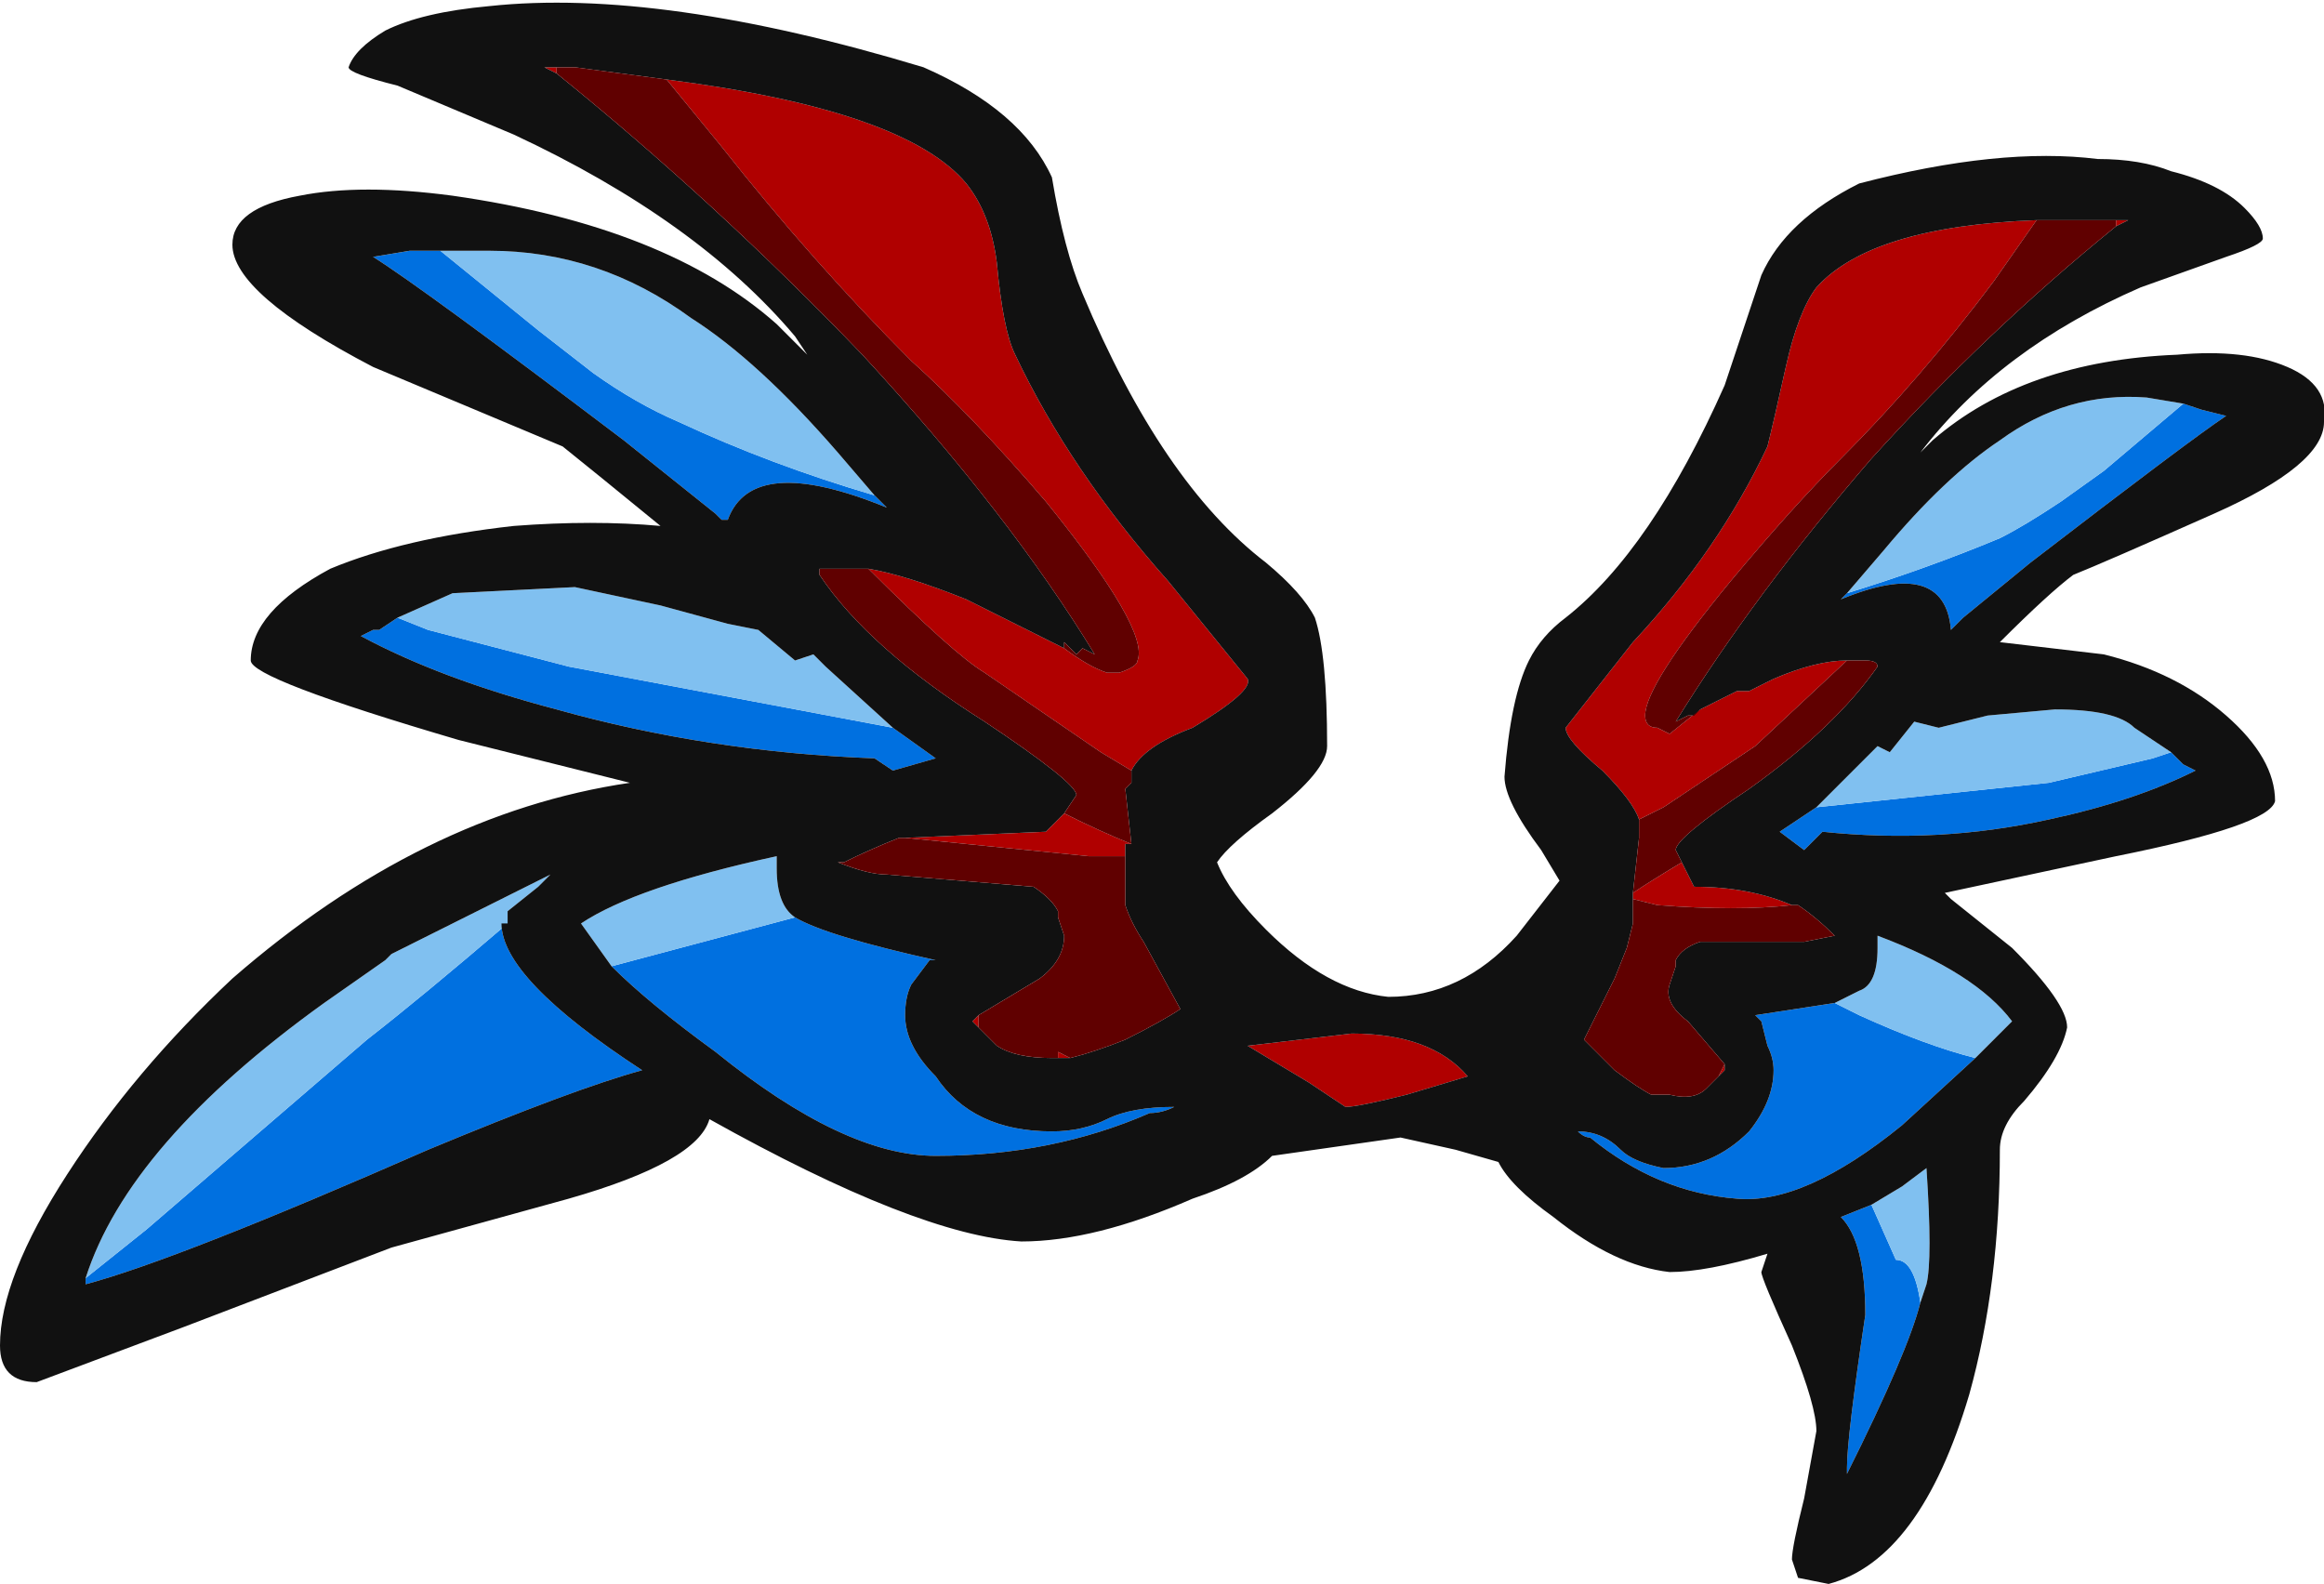 <?xml version="1.0" encoding="UTF-8" standalone="no"?>
<svg xmlns:ffdec="https://www.free-decompiler.com/flash" xmlns:xlink="http://www.w3.org/1999/xlink" ffdec:objectType="shape" height="12.95px" width="19.0px" xmlns="http://www.w3.org/2000/svg">
  <g transform="matrix(1.0, 0.0, 0.0, 1.0, 4.9, 15.45)">
    <path d="M0.55 -14.8 Q2.5 -14.55 3.0 -13.95 3.2 -13.7 3.25 -13.3 3.3 -12.75 3.4 -12.55 3.85 -11.6 4.65 -10.7 L5.3 -9.9 Q5.35 -9.8 4.85 -9.5 4.45 -9.35 4.35 -9.15 L4.1 -9.3 3.15 -9.95 Q2.9 -10.1 2.2 -10.8 2.5 -10.75 3.0 -10.55 L3.8 -10.15 Q4.0 -10.0 4.15 -9.95 L4.25 -9.95 Q4.4 -10.0 4.4 -10.05 4.5 -10.3 3.65 -11.35 3.05 -12.05 2.55 -12.5 1.75 -13.3 1.0 -14.25 L0.55 -14.8 M4.35 -8.55 L4.3 -8.55 4.3 -8.45 4.0 -8.45 2.5 -8.6 3.65 -8.65 3.8 -8.8 Q4.1 -8.65 4.35 -8.55 M3.85 -6.8 L3.75 -6.8 3.75 -6.85 3.85 -6.8 M3.1 -7.05 L3.05 -7.1 3.1 -7.15 3.1 -7.05 M-0.35 -14.85 L-0.45 -14.9 -0.35 -14.9 -0.35 -14.85 M8.5 -8.75 Q8.45 -8.9 8.2 -9.15 7.9 -9.4 7.9 -9.5 L8.45 -10.2 Q9.15 -10.95 9.55 -11.8 9.6 -12.0 9.7 -12.45 9.8 -12.9 9.95 -13.1 10.4 -13.6 11.75 -13.65 L11.4 -13.15 Q10.8 -12.35 10.15 -11.7 9.75 -11.3 9.25 -10.7 8.55 -9.85 8.55 -9.6 8.55 -9.5 8.65 -9.5 L8.75 -9.45 9.0 -9.65 9.3 -9.8 9.4 -9.8 9.6 -9.9 Q9.95 -10.05 10.2 -10.05 L9.45 -9.35 8.7 -8.85 8.5 -8.75 M12.4 -13.65 L12.5 -13.65 12.4 -13.6 12.4 -13.65 M8.85 -8.4 L8.95 -8.2 Q9.4 -8.2 9.75 -8.05 9.3 -8.0 8.65 -8.05 L8.45 -8.1 8.45 -8.15 Q8.6 -8.25 8.85 -8.4 M9.2 -6.75 L9.2 -6.7 9.15 -6.65 9.2 -6.75 M8.7 -6.5 L8.6 -6.5 8.7 -6.5 M5.8 -6.6 L5.3 -6.9 6.15 -7.0 Q6.8 -7.0 7.1 -6.65 L6.6 -6.5 Q6.2 -6.4 6.1 -6.4 L5.8 -6.6" fill="#b00000" fill-rule="evenodd" stroke="none"/>
    <path d="M10.2 -10.6 Q10.85 -10.8 11.45 -11.05 11.65 -11.15 11.95 -11.35 L12.3 -11.6 12.95 -12.15 13.1 -12.1 13.3 -12.05 Q13.0 -11.85 11.7 -10.85 L11.15 -10.4 11.05 -10.3 Q11.0 -10.9 10.15 -10.55 L10.2 -10.6 M12.85 -9.3 L12.95 -9.2 13.05 -9.15 Q12.55 -8.9 11.85 -8.75 10.95 -8.55 10.0 -8.65 L9.85 -8.5 9.65 -8.65 9.95 -8.85 11.85 -9.05 12.7 -9.25 12.85 -9.3 M11.25 -6.8 L10.65 -6.25 Q9.85 -5.6 9.3 -5.65 8.65 -5.7 8.1 -6.15 8.05 -6.15 8.0 -6.2 8.2 -6.2 8.35 -6.05 8.45 -5.95 8.7 -5.9 9.1 -5.9 9.4 -6.2 9.6 -6.45 9.6 -6.7 9.6 -6.8 9.55 -6.9 L9.5 -7.1 9.45 -7.15 10.1 -7.25 10.3 -7.15 Q10.85 -6.9 11.25 -6.8 M1.05 -11.2 L1.0 -11.2 0.95 -11.25 0.2 -11.85 Q-1.45 -13.1 -1.85 -13.35 L-1.55 -13.4 -1.3 -13.4 -0.5 -12.75 -0.05 -12.4 Q0.3 -12.15 0.65 -12.0 1.4 -11.65 2.25 -11.4 L2.35 -11.3 Q1.25 -11.75 1.05 -11.2 M2.4 -9.5 L2.75 -9.25 2.4 -9.15 2.25 -9.25 Q0.9 -9.3 -0.35 -9.65 -1.3 -9.9 -1.95 -10.25 L-1.85 -10.3 -1.8 -10.3 -1.65 -10.4 -1.4 -10.3 -0.25 -10.0 2.4 -9.5 M1.6 -7.95 Q1.85 -7.8 2.75 -7.6 L2.7 -7.6 2.55 -7.4 Q2.5 -7.3 2.5 -7.15 2.5 -6.9 2.75 -6.65 3.05 -6.2 3.7 -6.2 3.95 -6.2 4.15 -6.3 4.35 -6.4 4.7 -6.4 4.6 -6.35 4.5 -6.35 3.7 -6.0 2.75 -6.0 2.0 -6.0 0.95 -6.85 0.4 -7.25 0.1 -7.55 L1.6 -7.95 M10.8 -4.8 Q10.7 -4.4 10.2 -3.4 L10.2 -3.45 Q10.2 -3.7 10.35 -4.7 10.35 -5.3 10.15 -5.5 L10.4 -5.6 10.6 -5.15 Q10.75 -5.15 10.8 -4.8 M-4.2 -5.0 L-3.7 -5.4 -1.9 -6.95 Q-1.45 -7.3 -0.75 -7.9 L-0.8 -7.9 Q-0.8 -7.45 0.35 -6.7 -0.2 -6.55 -1.4 -6.05 -3.45 -5.15 -4.2 -4.95 L-4.2 -5.0 M-0.4 -8.3 L-0.4 -8.3 -0.4 -8.3" fill="#0070e0" fill-rule="evenodd" stroke="none"/>
    <path d="M12.95 -12.15 L12.3 -11.6 11.95 -11.35 Q11.65 -11.15 11.45 -11.05 10.85 -10.8 10.2 -10.6 L10.5 -10.95 Q11.0 -11.55 11.45 -11.85 12.0 -12.25 12.65 -12.2 L12.95 -12.15 M9.95 -8.85 L10.45 -9.35 10.55 -9.3 10.75 -9.55 10.95 -9.5 11.35 -9.6 11.9 -9.65 Q12.4 -9.65 12.55 -9.5 L12.85 -9.3 12.7 -9.25 11.85 -9.05 9.95 -8.85 M10.1 -7.25 L10.3 -7.35 Q10.45 -7.4 10.45 -7.7 L10.45 -7.8 Q11.25 -7.5 11.55 -7.1 L11.25 -6.8 Q10.85 -6.9 10.3 -7.15 L10.1 -7.25 M-1.3 -13.4 L-0.9 -13.4 Q0.0 -13.4 0.75 -12.85 1.3 -12.5 1.95 -11.75 L2.25 -11.4 Q1.4 -11.65 0.65 -12.0 0.3 -12.15 -0.05 -12.4 L-0.5 -12.75 -1.3 -13.4 M2.4 -9.5 L-0.25 -10.0 -1.4 -10.3 -1.65 -10.4 -1.2 -10.6 -0.2 -10.65 0.5 -10.5 1.05 -10.35 1.3 -10.3 1.6 -10.05 1.75 -10.1 1.85 -10.0 2.4 -9.5 M0.1 -7.55 L-0.15 -7.9 Q0.3 -8.2 1.45 -8.45 L1.45 -8.35 Q1.45 -8.05 1.6 -7.95 L0.1 -7.55 M10.4 -5.6 L10.65 -5.75 10.85 -5.9 Q10.9 -5.15 10.85 -4.95 L10.8 -4.8 Q10.75 -5.15 10.6 -5.15 L10.4 -5.6 M-4.2 -5.0 Q-3.85 -6.1 -2.25 -7.25 L-1.75 -7.6 -1.7 -7.65 -0.4 -8.3 -0.5 -8.2 -0.75 -8.0 -0.75 -7.9 Q-1.45 -7.3 -1.9 -6.95 L-3.7 -5.4 -4.2 -5.0 M-0.4 -8.3 L-0.4 -8.3" fill="#80c0f0" fill-rule="evenodd" stroke="none"/>
    <path d="M0.55 -14.8 L-0.2 -14.9 -0.35 -14.9 -0.45 -14.9 -0.35 -14.85 Q0.95 -13.8 2.15 -12.55 3.35 -11.25 4.05 -10.1 L3.95 -10.15 3.9 -10.1 3.8 -10.2 3.8 -10.15 3.0 -10.55 Q2.5 -10.75 2.2 -10.8 L1.8 -10.8 1.8 -10.75 Q2.2 -10.15 3.15 -9.55 3.9 -9.05 3.9 -8.95 L3.8 -8.8 3.65 -8.65 2.5 -8.6 2.45 -8.6 Q2.2 -8.5 2.0 -8.4 L1.95 -8.4 Q2.2 -8.3 2.35 -8.3 L3.55 -8.2 Q3.7 -8.1 3.75 -8.0 L3.75 -7.95 3.8 -7.8 Q3.8 -7.6 3.6 -7.45 L3.1 -7.15 3.05 -7.1 3.1 -7.05 3.25 -6.9 Q3.4 -6.8 3.7 -6.8 L3.75 -6.8 3.85 -6.8 Q4.05 -6.85 4.3 -6.95 4.6 -7.1 4.75 -7.2 L4.45 -7.75 Q4.35 -7.9 4.3 -8.05 L4.3 -8.45 4.3 -8.55 4.35 -8.55 4.3 -9.0 4.35 -9.05 4.35 -9.15 Q4.45 -9.35 4.85 -9.5 5.35 -9.8 5.3 -9.9 L4.65 -10.7 Q3.85 -11.6 3.4 -12.55 3.3 -12.75 3.25 -13.3 3.2 -13.7 3.0 -13.95 2.5 -14.55 0.55 -14.8 M11.75 -13.65 Q10.4 -13.6 9.95 -13.1 9.8 -12.9 9.7 -12.45 9.6 -12.0 9.55 -11.8 9.15 -10.95 8.45 -10.2 L7.9 -9.5 Q7.9 -9.4 8.2 -9.15 8.45 -8.9 8.5 -8.75 L8.5 -8.6 8.45 -8.15 8.45 -8.1 8.45 -7.9 8.4 -7.7 8.3 -7.45 8.05 -6.95 8.3 -6.7 Q8.5 -6.55 8.6 -6.5 L8.7 -6.5 8.75 -6.5 Q8.95 -6.45 9.05 -6.55 L9.15 -6.65 9.2 -6.7 9.2 -6.75 8.9 -7.1 Q8.7 -7.25 8.75 -7.4 L8.8 -7.55 8.8 -7.6 Q8.85 -7.7 9.0 -7.75 L9.85 -7.75 10.1 -7.8 Q9.95 -7.95 9.8 -8.05 L9.75 -8.05 Q9.4 -8.2 8.95 -8.2 L8.85 -8.4 8.8 -8.5 Q8.8 -8.6 9.4 -9.0 10.1 -9.5 10.45 -10.0 10.45 -10.05 10.35 -10.05 L10.2 -10.05 Q9.95 -10.05 9.6 -9.9 L9.4 -9.8 9.3 -9.8 9.0 -9.65 8.95 -9.6 8.9 -9.6 8.8 -9.55 Q9.45 -10.6 10.4 -11.7 11.35 -12.75 12.4 -13.6 L12.5 -13.65 12.4 -13.65 11.75 -13.65 M12.95 -12.15 L12.65 -12.2 Q12.0 -12.25 11.45 -11.85 11.0 -11.55 10.5 -10.95 L10.2 -10.6 10.15 -10.55 Q11.0 -10.9 11.05 -10.3 L11.15 -10.4 11.7 -10.85 Q13.0 -11.85 13.3 -12.05 L13.1 -12.1 12.95 -12.15 M10.8 -11.75 L10.9 -11.85 Q11.65 -12.5 12.9 -12.55 13.45 -12.6 13.8 -12.45 14.15 -12.3 14.1 -12.0 14.1 -11.65 13.2 -11.25 12.3 -10.85 12.05 -10.75 11.85 -10.6 11.45 -10.2 L12.3 -10.1 Q12.9 -9.95 13.3 -9.6 13.7 -9.25 13.7 -8.9 13.65 -8.7 12.4 -8.45 L11.0 -8.15 11.05 -8.1 11.55 -7.7 Q12.0 -7.25 12.0 -7.05 11.95 -6.8 11.65 -6.45 11.45 -6.25 11.45 -6.05 11.45 -4.95 11.2 -4.05 10.8 -2.7 10.05 -2.5 L9.8 -2.55 9.75 -2.7 Q9.75 -2.8 9.85 -3.2 L9.95 -3.75 Q9.95 -3.95 9.75 -4.45 9.5 -5.0 9.5 -5.05 L9.55 -5.2 Q9.05 -5.05 8.75 -5.05 8.3 -5.1 7.8 -5.5 7.45 -5.75 7.35 -5.95 L7.0 -6.05 6.55 -6.15 5.5 -6.0 Q5.3 -5.8 4.85 -5.65 4.05 -5.3 3.45 -5.3 2.6 -5.35 0.9 -6.3 0.8 -5.95 -0.25 -5.65 L-1.7 -5.25 -3.4 -4.6 -4.6 -4.15 Q-4.9 -4.15 -4.9 -4.45 -4.9 -5.0 -4.35 -5.85 -3.8 -6.7 -3.0 -7.45 -1.45 -8.8 0.25 -9.05 L-1.15 -9.4 Q-2.85 -9.9 -2.85 -10.05 -2.85 -10.45 -2.2 -10.8 -1.6 -11.05 -0.7 -11.15 -0.05 -11.2 0.5 -11.15 -0.05 -11.6 -0.3 -11.8 L-1.85 -12.45 Q-3.0 -13.05 -3.0 -13.45 -3.0 -13.75 -2.45 -13.85 -1.95 -13.95 -1.2 -13.85 0.55 -13.6 1.45 -12.8 L1.7 -12.55 1.6 -12.7 Q0.8 -13.65 -0.7 -14.35 L-1.65 -14.75 Q-2.05 -14.85 -2.05 -14.9 -2.0 -15.05 -1.75 -15.2 -1.45 -15.35 -0.9 -15.4 0.5 -15.55 2.65 -14.9 3.45 -14.55 3.7 -14.0 3.8 -13.4 3.95 -13.05 4.6 -11.5 5.45 -10.85 5.75 -10.6 5.85 -10.4 5.95 -10.1 5.95 -9.35 5.95 -9.15 5.5 -8.8 5.15 -8.55 5.05 -8.4 5.15 -8.15 5.45 -7.85 5.95 -7.35 6.45 -7.3 7.05 -7.3 7.5 -7.8 L7.85 -8.25 7.7 -8.5 Q7.4 -8.9 7.4 -9.1 7.45 -9.75 7.6 -10.05 7.7 -10.25 7.9 -10.4 8.6 -10.95 9.2 -12.3 L9.5 -13.2 Q9.7 -13.65 10.3 -13.95 11.45 -14.25 12.25 -14.15 12.6 -14.15 12.85 -14.05 13.25 -13.95 13.45 -13.75 13.6 -13.6 13.6 -13.5 13.6 -13.45 13.3 -13.35 L12.6 -13.1 Q11.45 -12.6 10.8 -11.75 M12.85 -9.3 L12.55 -9.5 Q12.4 -9.65 11.9 -9.65 L11.35 -9.6 10.95 -9.5 10.75 -9.55 10.55 -9.3 10.45 -9.35 9.95 -8.85 9.65 -8.65 9.85 -8.5 10.0 -8.65 Q10.95 -8.55 11.85 -8.75 12.55 -8.9 13.05 -9.15 L12.95 -9.2 12.85 -9.3 M10.1 -7.25 L9.45 -7.15 9.5 -7.1 9.55 -6.9 Q9.6 -6.8 9.6 -6.7 9.6 -6.45 9.4 -6.2 9.1 -5.9 8.7 -5.9 8.45 -5.95 8.35 -6.05 8.2 -6.2 8.0 -6.2 8.05 -6.15 8.1 -6.15 8.65 -5.7 9.3 -5.65 9.85 -5.6 10.65 -6.25 L11.25 -6.8 11.55 -7.1 Q11.25 -7.5 10.45 -7.8 L10.45 -7.7 Q10.45 -7.4 10.3 -7.35 L10.1 -7.25 M-1.3 -13.4 L-1.55 -13.4 -1.85 -13.35 Q-1.45 -13.1 0.2 -11.85 L0.95 -11.25 1.0 -11.2 1.05 -11.2 Q1.25 -11.75 2.35 -11.3 L2.25 -11.4 1.95 -11.75 Q1.3 -12.5 0.75 -12.85 0.0 -13.4 -0.9 -13.4 L-1.3 -13.4 M-1.65 -10.4 L-1.8 -10.3 -1.85 -10.3 -1.95 -10.25 Q-1.3 -9.9 -0.35 -9.65 0.9 -9.3 2.25 -9.25 L2.4 -9.15 2.75 -9.25 2.4 -9.5 1.85 -10.0 1.75 -10.1 1.6 -10.05 1.3 -10.3 1.05 -10.35 0.5 -10.5 -0.2 -10.65 -1.2 -10.6 -1.65 -10.4 M1.6 -7.95 Q1.45 -8.05 1.45 -8.35 L1.45 -8.45 Q0.3 -8.2 -0.15 -7.9 L0.1 -7.55 Q0.4 -7.25 0.95 -6.85 2.0 -6.0 2.75 -6.0 3.7 -6.0 4.5 -6.35 4.6 -6.35 4.7 -6.4 4.35 -6.4 4.15 -6.3 3.95 -6.2 3.7 -6.2 3.05 -6.2 2.75 -6.65 2.5 -6.9 2.5 -7.15 2.5 -7.3 2.55 -7.4 L2.7 -7.6 2.75 -7.6 Q1.85 -7.8 1.6 -7.95 M10.8 -4.8 L10.85 -4.95 Q10.9 -5.15 10.85 -5.9 L10.65 -5.75 10.4 -5.6 10.15 -5.5 Q10.35 -5.3 10.35 -4.7 10.2 -3.7 10.2 -3.45 L10.2 -3.4 Q10.7 -4.4 10.8 -4.8 M5.8 -6.6 L6.1 -6.4 Q6.2 -6.4 6.6 -6.5 L7.1 -6.65 Q6.8 -7.0 6.15 -7.0 L5.3 -6.9 5.8 -6.6 M-0.4 -8.3 L-1.7 -7.65 -1.75 -7.6 -2.25 -7.25 Q-3.85 -6.1 -4.2 -5.0 L-4.2 -4.95 Q-3.45 -5.15 -1.4 -6.05 -0.2 -6.55 0.35 -6.7 -0.8 -7.45 -0.8 -7.9 L-0.75 -7.9 -0.75 -8.0 -0.5 -8.2 -0.4 -8.3 -0.4 -8.3" fill="#111111" fill-rule="evenodd" stroke="none"/>
    <path d="M-0.35 -14.9 L-0.2 -14.9 0.55 -14.8 1.0 -14.25 Q1.75 -13.3 2.55 -12.5 3.05 -12.05 3.65 -11.35 4.5 -10.3 4.4 -10.05 4.4 -10.0 4.25 -9.95 L4.15 -9.95 Q4.0 -10.0 3.8 -10.15 L3.8 -10.2 3.9 -10.1 3.95 -10.15 4.05 -10.1 Q3.35 -11.25 2.15 -12.55 0.95 -13.8 -0.35 -14.85 L-0.35 -14.9 M4.35 -9.15 L4.35 -9.05 4.3 -9.0 4.35 -8.55 Q4.1 -8.65 3.8 -8.8 L3.9 -8.95 Q3.9 -9.05 3.15 -9.55 2.2 -10.15 1.8 -10.75 L1.8 -10.8 2.2 -10.8 Q2.9 -10.1 3.15 -9.95 L4.1 -9.3 4.35 -9.15 M4.3 -8.45 L4.3 -8.05 Q4.35 -7.9 4.45 -7.75 L4.75 -7.2 Q4.6 -7.1 4.3 -6.95 4.05 -6.85 3.85 -6.8 L3.75 -6.85 3.75 -6.8 3.7 -6.8 Q3.4 -6.8 3.25 -6.9 L3.1 -7.05 3.1 -7.15 3.6 -7.45 Q3.8 -7.6 3.8 -7.8 L3.75 -7.95 3.75 -8.0 Q3.7 -8.1 3.55 -8.2 L2.35 -8.3 Q2.2 -8.3 1.95 -8.4 L2.0 -8.4 Q2.2 -8.5 2.45 -8.6 L2.5 -8.6 4.0 -8.45 4.3 -8.45 M11.75 -13.65 L12.4 -13.65 12.4 -13.6 Q11.35 -12.75 10.4 -11.7 9.45 -10.6 8.8 -9.55 L8.9 -9.6 8.95 -9.6 9.0 -9.65 8.75 -9.45 8.65 -9.5 Q8.55 -9.5 8.55 -9.6 8.55 -9.85 9.25 -10.7 9.75 -11.3 10.15 -11.7 10.8 -12.35 11.4 -13.15 L11.75 -13.65 M10.2 -10.05 L10.35 -10.05 Q10.45 -10.05 10.45 -10.0 10.1 -9.5 9.4 -9.0 8.8 -8.6 8.8 -8.5 L8.85 -8.4 Q8.6 -8.25 8.45 -8.15 L8.5 -8.6 8.5 -8.75 8.7 -8.85 9.45 -9.35 10.2 -10.05 M9.75 -8.05 L9.8 -8.05 Q9.95 -7.95 10.1 -7.8 L9.85 -7.75 9.0 -7.75 Q8.85 -7.7 8.8 -7.6 L8.8 -7.55 8.75 -7.4 Q8.7 -7.25 8.9 -7.1 L9.2 -6.75 9.15 -6.65 9.05 -6.55 Q8.95 -6.45 8.75 -6.5 L8.7 -6.5 8.6 -6.5 Q8.5 -6.55 8.3 -6.7 L8.05 -6.95 8.3 -7.45 8.4 -7.7 8.45 -7.9 8.45 -8.1 8.65 -8.05 Q9.3 -8.0 9.75 -8.05" fill="#600000" fill-rule="evenodd" stroke="none"/>
  </g>
</svg>
